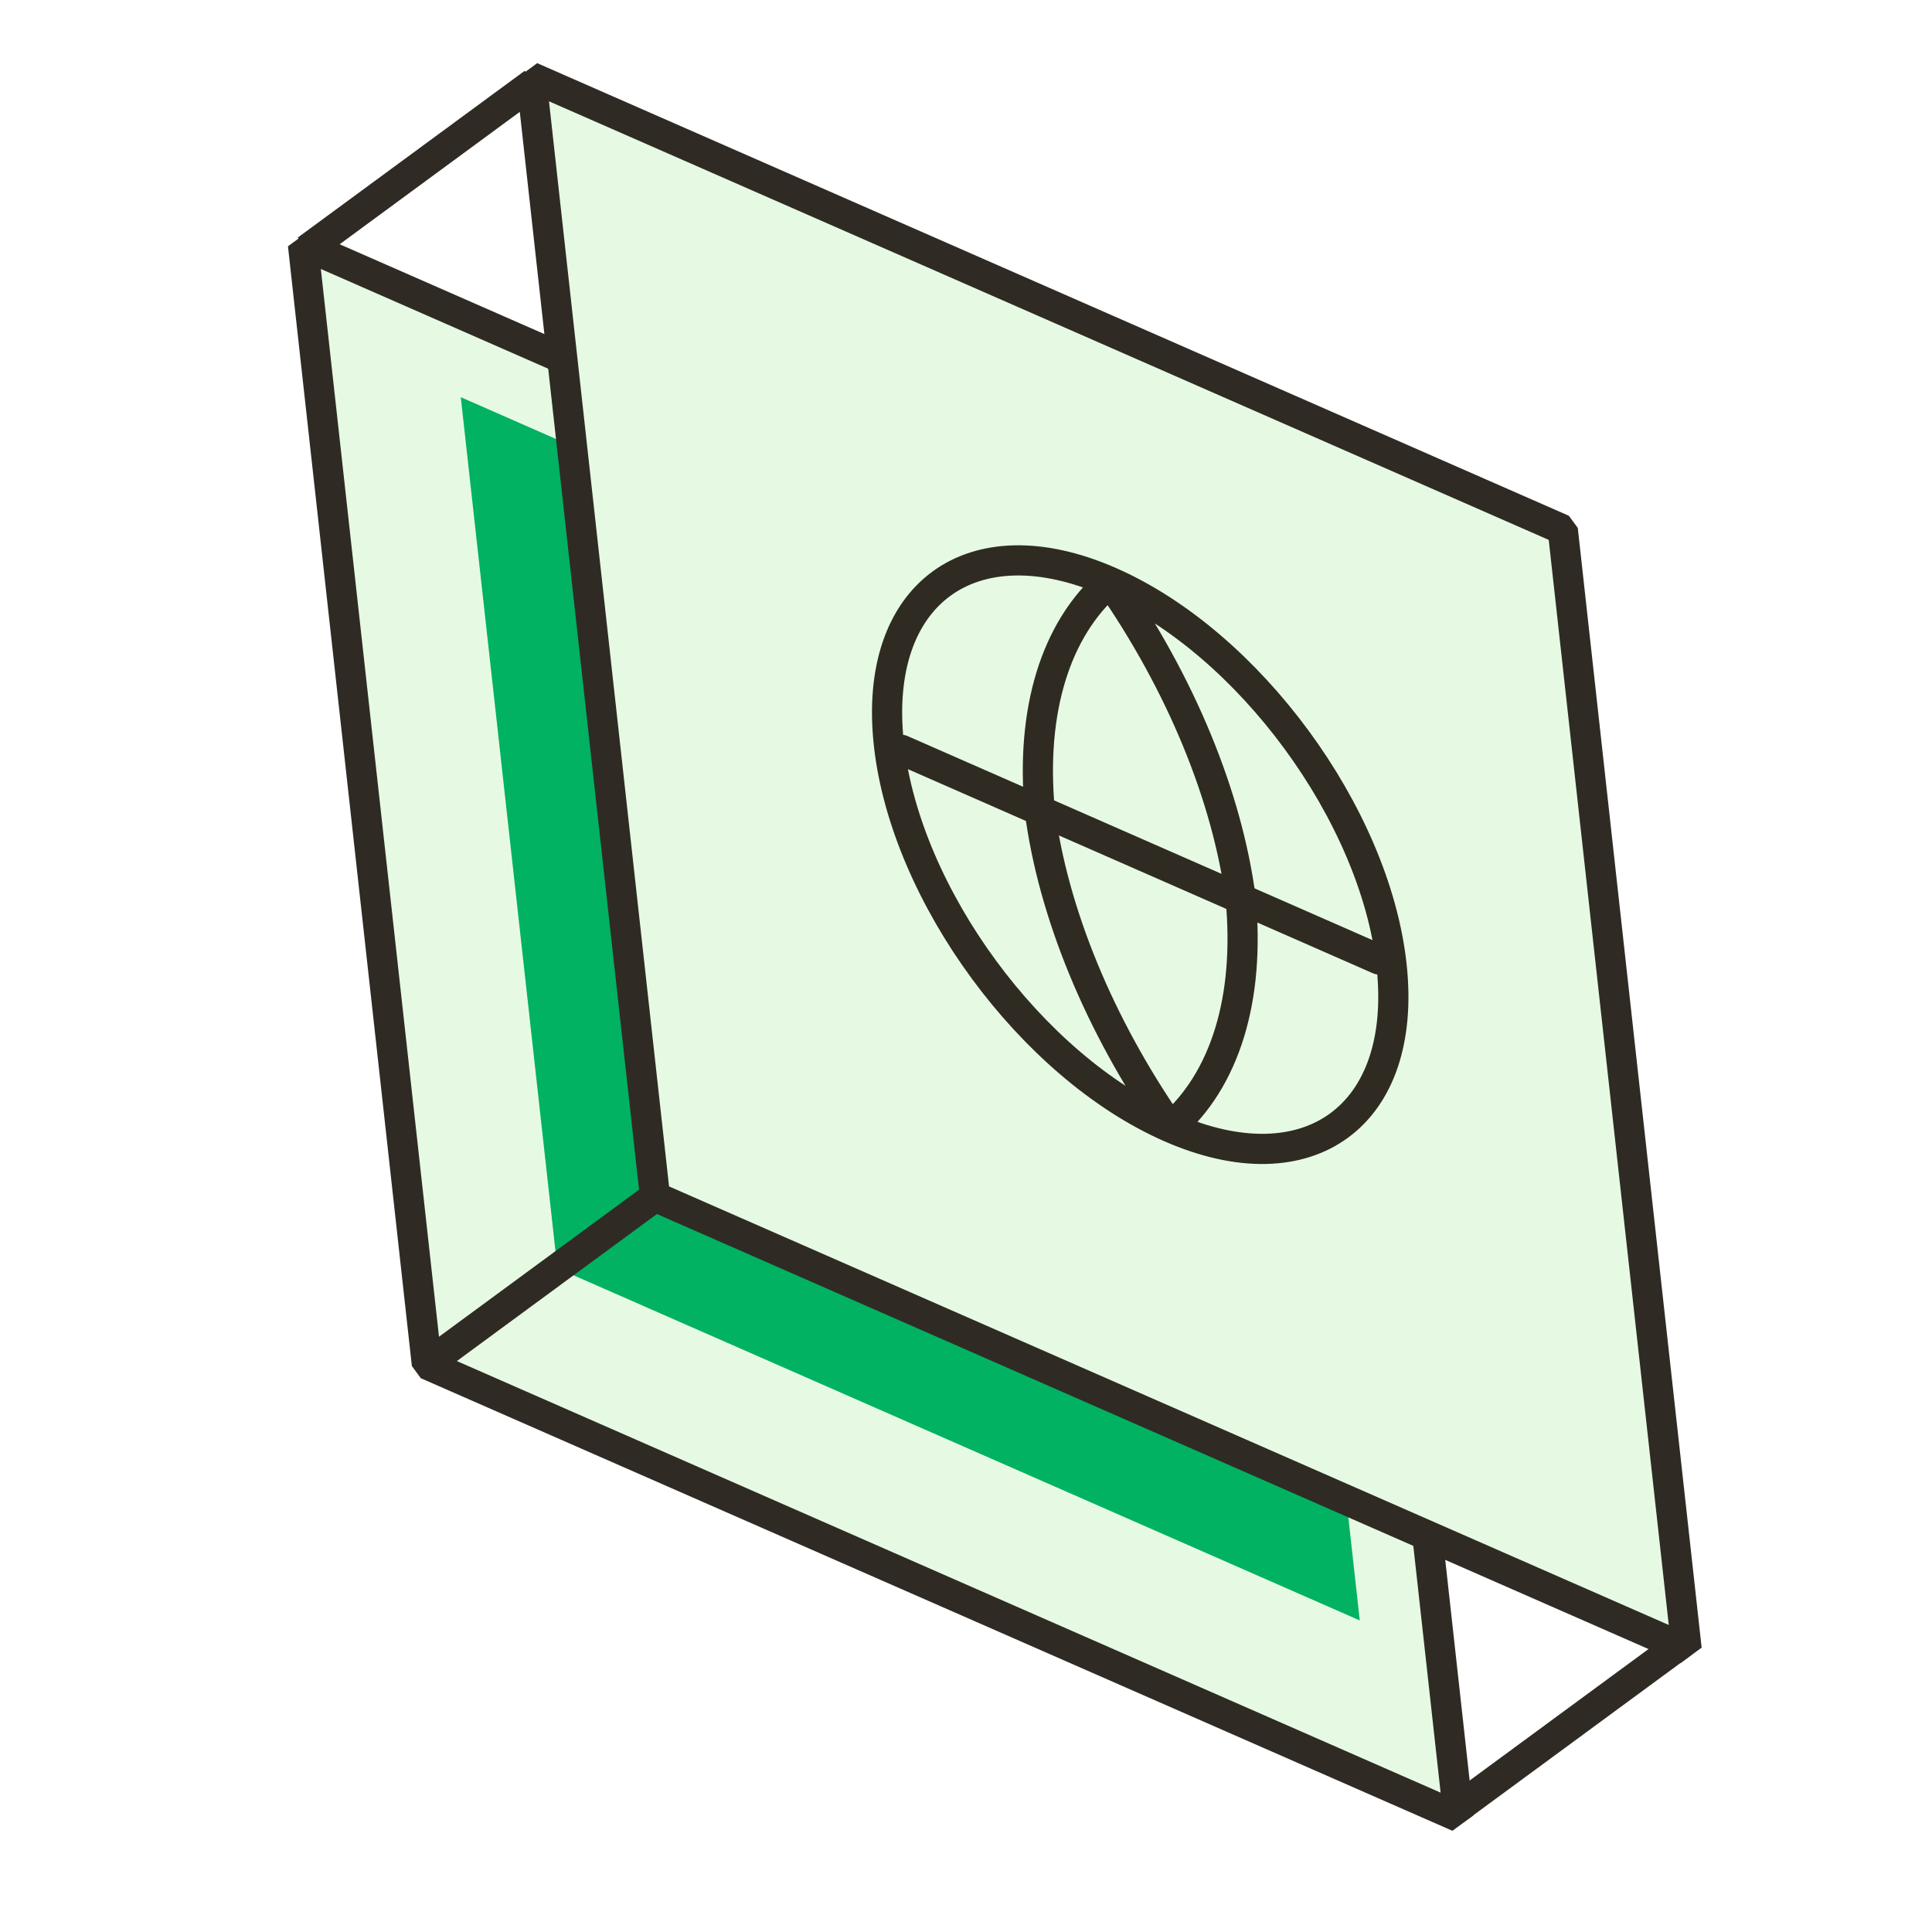 <svg width="128" height="128" viewBox="0 0 128 128" fill="none" xmlns="http://www.w3.org/2000/svg">
<g clip-path="url(#clip0_1128_837)">
<path d="M88.422 46.195L96.629 120.379L28.281 90.394L20.072 16.208L88.422 46.195Z" fill="#E6FAE3" stroke="#2F2B24" stroke-width="2" stroke-linejoin="bevel"/>
<g filter="url(#filter0_f_1128_837)">
<path d="M83.691 49.653L90.088 107.358L36.927 84.021L30.527 26.314L83.691 49.653Z" fill="#00B261"/>
</g>
<path d="M103.538 35.086L111.744 109.27L43.396 79.286L35.188 5.1L103.538 35.086Z" fill="#E6FAE3" stroke="#2F2B24" stroke-width="2" stroke-linejoin="bevel"/>
<path d="M111.444 108.859L96.41 119.908" stroke="#2F2B24" stroke-width="2" stroke-linejoin="bevel"/>
<path d="M43.395 79.286L28.361 90.335" stroke="#2F2B24" stroke-width="2" stroke-linejoin="bevel"/>
<path d="M35.356 5.496L20.32 16.546" stroke="#2F2B24" stroke-width="2" stroke-linejoin="bevel"/>
<path d="M77.54 74.695C72.828 67.913 69.766 60.461 68.887 53.707C68.275 47.071 69.931 41.68 73.544 38.551M77.54 74.695C81.153 71.566 82.82 66.189 82.198 59.539C81.318 52.785 78.246 45.318 73.544 38.551M77.54 74.695C86.731 78.726 93.294 73.903 92.192 63.928C91.089 53.953 82.734 42.583 73.544 38.551M77.54 74.695C68.35 70.663 59.995 59.293 58.892 49.318C57.79 39.343 64.354 34.519 73.544 38.551" stroke="#2F2B23" stroke-width="2" stroke-linecap="round"/>
<path d="M91.363 63.567L59.722 49.679" stroke="#2F2B23" stroke-width="2" stroke-linecap="round"/>
</g>
<defs>
<filter id="filter0_f_1128_837" x="20.394" y="16.18" width="79.828" height="101.311" filterUnits="userSpaceOnUse" color-interpolation-filters="sRGB">
<feFlood flood-opacity="0" result="BackgroundImageFix"/>
<feBlend mode="normal" in="SourceGraphic" in2="BackgroundImageFix" result="shape"/>
<feGaussianBlur stdDeviation="5.067" result="effect1_foregroundBlur_1128_837"/>
</filter>
<clipPath id="clip0_1128_837">
<rect width="128" height="128" fill="white"/>
</clipPath>
</defs>
</svg>
